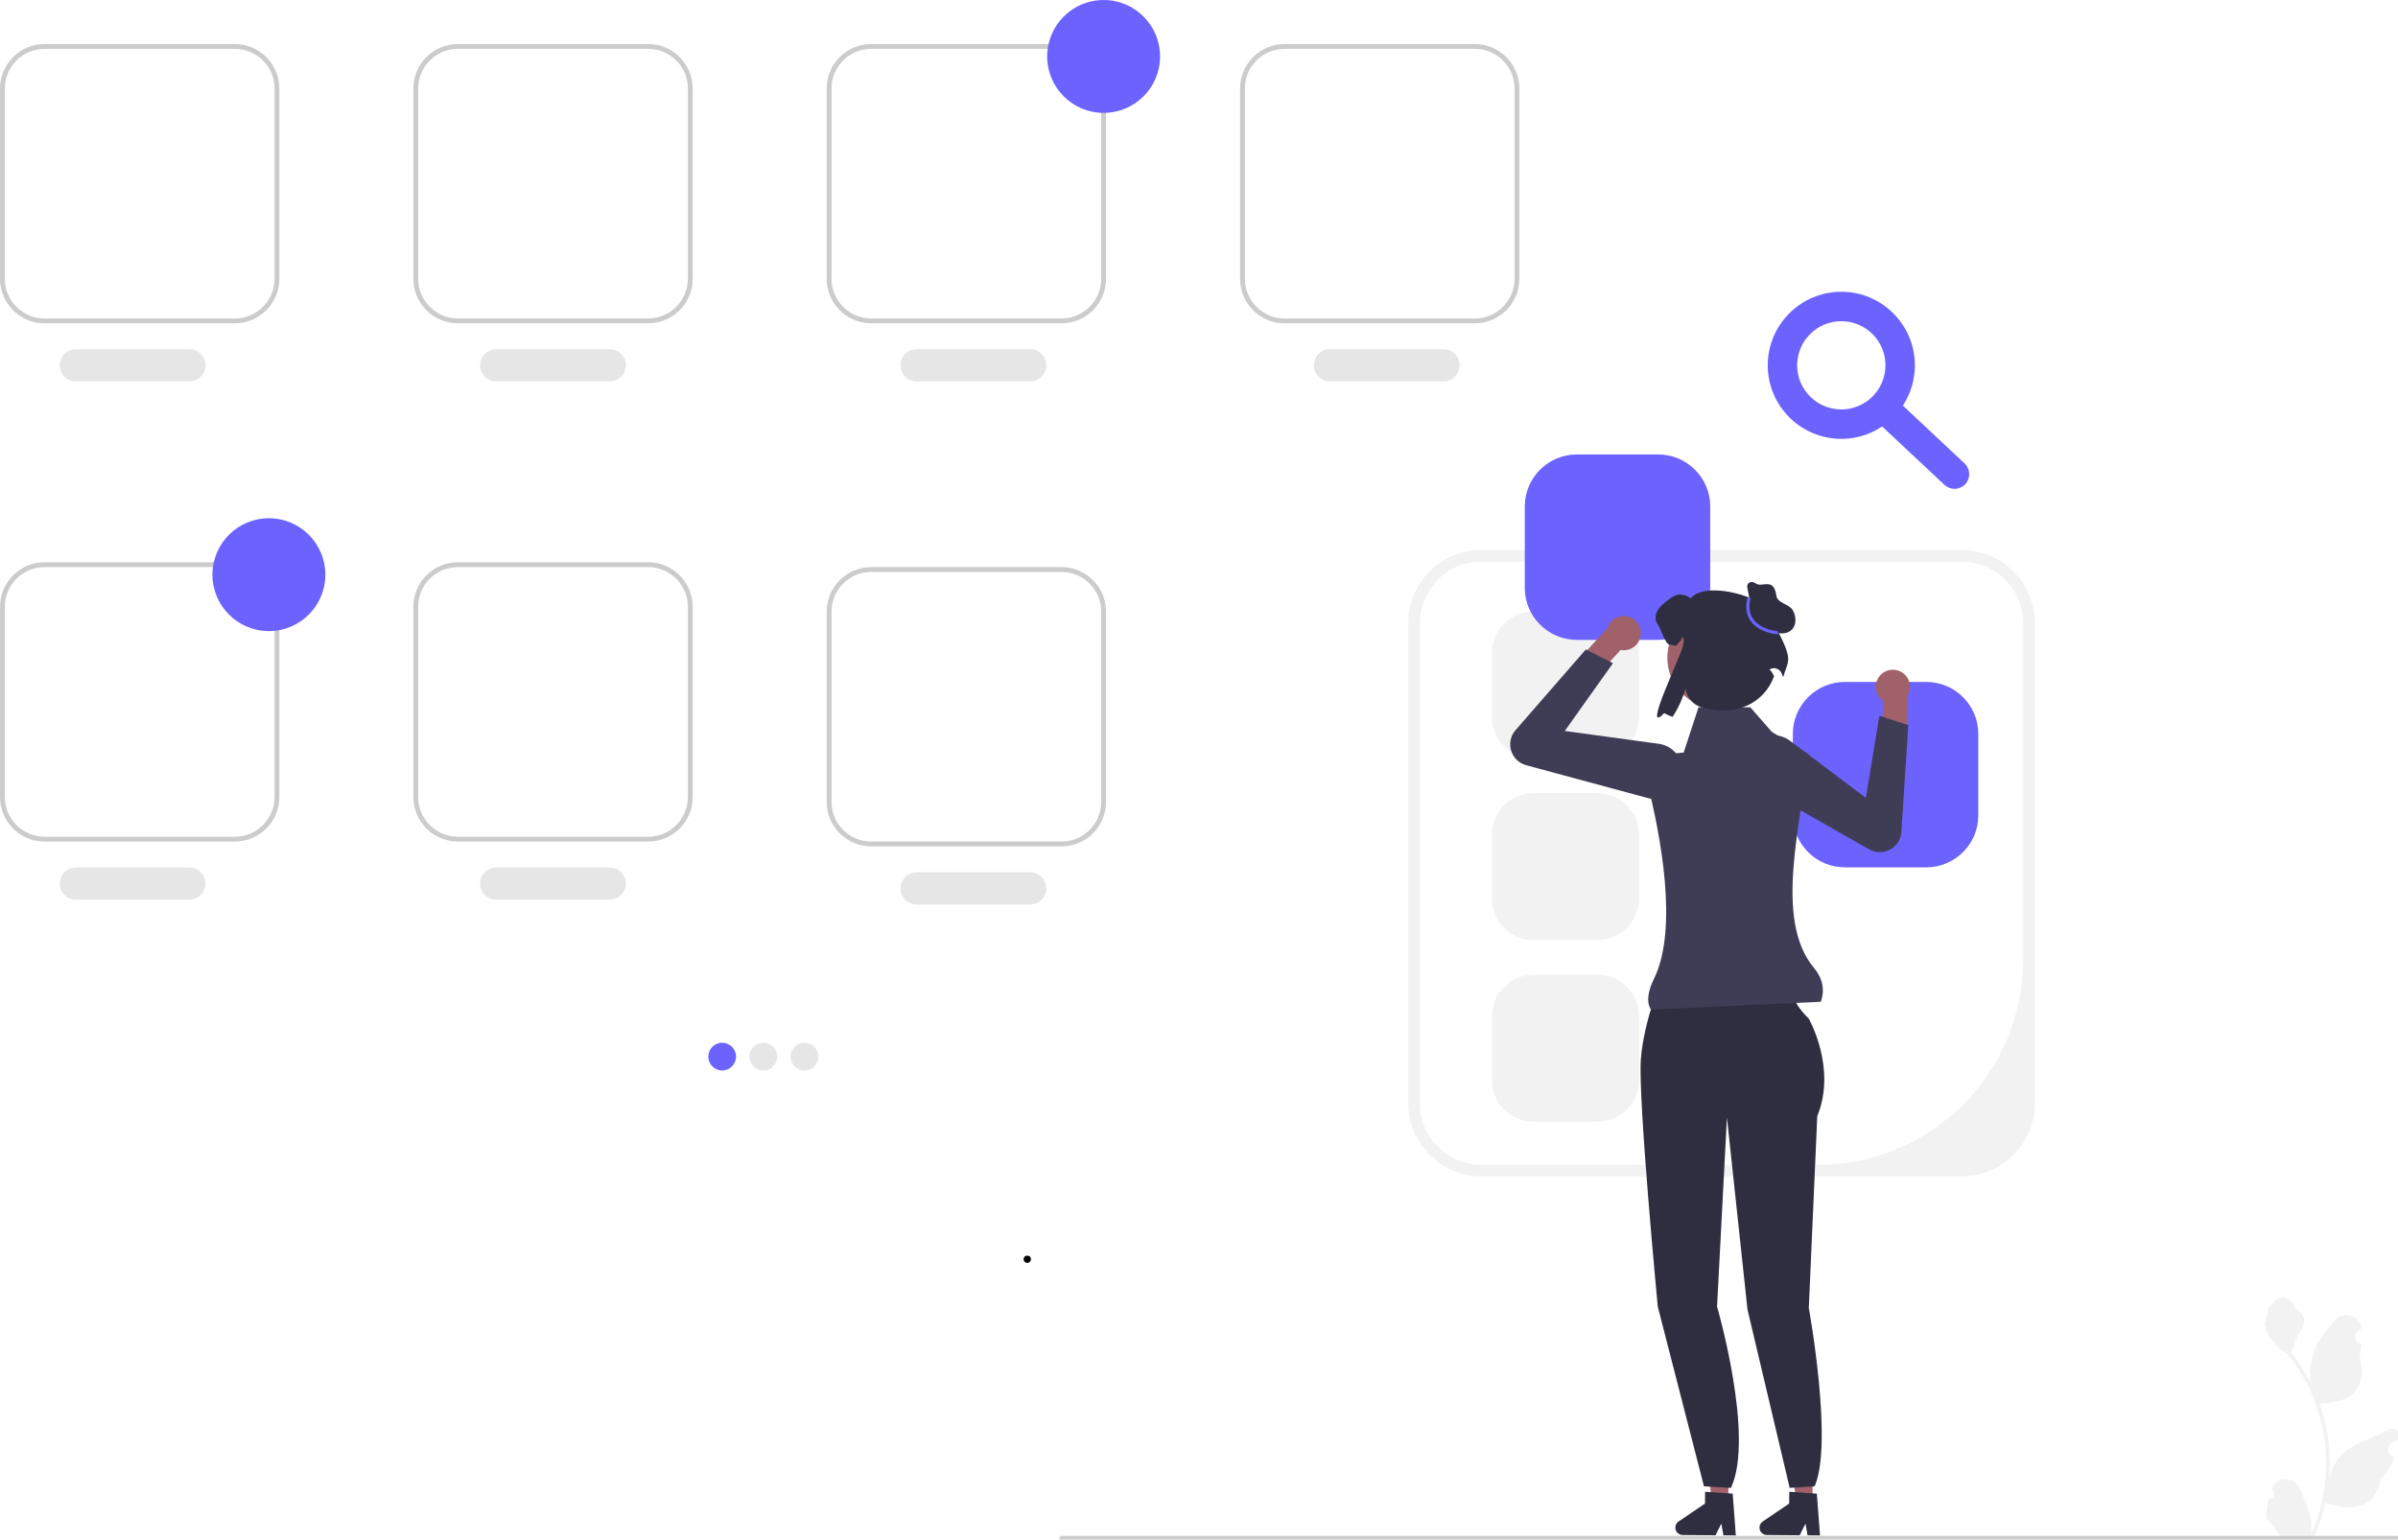 <?xml version="1.0" encoding="UTF-8" standalone="no"?>
<!-- Created with Inkscape (http://www.inkscape.org/) -->

<svg
   width="261.993mm"
   height="168.266mm"
   viewBox="0 0 261.993 168.266"
   version="1.1"
   id="svg1"
   xml:space="preserve"
   inkscape:version="1.3 (0e150ed6c4, 2023-07-21)"
   sodipodi:docname="summary.svg"
   xmlns:inkscape="http://www.inkscape.org/namespaces/inkscape"
   xmlns:sodipodi="http://sodipodi.sourceforge.net/DTD/sodipodi-0.dtd"
   xmlns="http://www.w3.org/2000/svg"
   xmlns:svg="http://www.w3.org/2000/svg"><sodipodi:namedview
     id="namedview1"
     pagecolor="#ffffff"
     bordercolor="#666666"
     borderopacity="1.0"
     inkscape:showpageshadow="2"
     inkscape:pageopacity="0.0"
     inkscape:pagecheckerboard="0"
     inkscape:deskcolor="#d1d1d1"
     inkscape:document-units="mm"
     inkscape:zoom="0.28976696"
     inkscape:cx="729.89688"
     inkscape:cy="524.55946"
     inkscape:window-width="1920"
     inkscape:window-height="1126"
     inkscape:window-x="1920"
     inkscape:window-y="0"
     inkscape:window-maximized="1"
     inkscape:current-layer="layer1" /><defs
     id="defs1"><inkscape:path-effect
       effect="spiro"
       id="path-effect48"
       is_visible="true"
       lpeversion="1" /><inkscape:path-effect
       effect="spiro"
       id="path-effect47"
       is_visible="true"
       lpeversion="1" /><inkscape:path-effect
       effect="spiro"
       id="path-effect36"
       is_visible="true"
       lpeversion="1" /><inkscape:path-effect
       effect="spiro"
       id="path-effect30"
       is_visible="true"
       lpeversion="1" /><inkscape:path-effect
       effect="powerstroke"
       id="path-effect29"
       is_visible="true"
       lpeversion="1.3"
       scale_width="1"
       interpolator_type="CentripetalCatmullRom"
       interpolator_beta="0.75"
       start_linecap_type="round"
       end_linecap_type="round"
       offset_points="15.013,6.848"
       linejoin_type="spiro"
       miter_limit="4"
       not_jump="true"
       sort_points="true"
       message="&lt;b&gt;Ctrl + click&lt;/b&gt; on existing node and move it" /><inkscape:path-effect
       effect="simplify"
       id="path-effect28"
       is_visible="true"
       lpeversion="1.3"
       threshold="0.012"
       steps="1"
       smooth_angles="0"
       helper_size="0"
       simplify_individual_paths="false"
       simplify_just_coalesce="false"
       step="1" /><inkscape:path-effect
       effect="spiro"
       id="path-effect27"
       is_visible="true"
       lpeversion="1" /></defs><g
     inkscape:label="Layer 1"
     inkscape:groupmode="layer"
     id="layer1"
     transform="translate(83.943,-48.424)"><path
       d="M 130.379,176.992 H 77.91 c -4.41,0 -7.998,-3.588 -7.998,-7.998 v -52.469 c 0,-4.41 3.588,-7.998 7.998,-7.998 h 52.469 c 4.41,0 7.998,3.588 7.998,7.998 v 52.469 c 0,4.41 -3.588,7.998 -7.998,7.998 z m -52.469,-67.186 c -3.711,0 -6.719,3.008 -6.719,6.719 v 52.469 c 0,3.711 3.008,6.719 6.719,6.719 h 36.753 c 12.39,0 22.434,-10.044 22.434,-22.434 v -36.753 c 0,-3.711 -3.008,-6.719 -6.719,-6.719 H 77.91 Z"
       fill="#f2f2f2"
       id="path1"
       style="stroke-width:0.265" /><path
       d="m 83.566,115.262 c -2.483,0 -4.504,2.02 -4.504,4.503 v 7.049 c 0,2.483 2.02,4.504 4.504,4.504 h 7.049 c 2.483,0 4.504,-2.02 4.504,-4.504 v -7.049 c 0,-2.483 -2.02,-4.503 -4.504,-4.503 z"
       fill="#f2f2f2"
       id="path2"
       style="stroke-width:0.265" /><path
       d="m 83.566,135.106 c -2.483,0 -4.504,2.02 -4.504,4.503 v 7.049 c 0,2.483 2.02,4.504 4.504,4.504 h 7.049 c 2.483,0 4.504,-2.02 4.504,-4.504 v -7.049 c 0,-2.483 -2.02,-4.503 -4.504,-4.503 z"
       fill="#f2f2f2"
       id="path3"
       style="stroke-width:0.265" /><path
       d="m 83.566,154.95 c -2.483,0 -4.504,2.02 -4.504,4.503 v 7.049 c 0,2.483 2.02,4.504 4.504,4.504 h 7.049 c 2.483,0 4.504,-2.02 4.504,-4.504 v -7.049 c 0,-2.483 -2.02,-4.503 -4.504,-4.503 z"
       fill="#f2f2f2"
       id="path4"
       style="stroke-width:0.265" /><g
       id="g17"
       transform="matrix(0.265,0,0,0.265,31.786,80.309)"><path
         d="m 213.371,67.106 c -11.826,0 -21.447,9.621 -21.447,21.447 v 33.569 c 0,11.826 9.621,21.447 21.447,21.447 h 33.569 c 11.826,0 21.447,-9.621 21.447,-21.447 V 88.553 c 0,-11.826 -9.621,-21.447 -21.447,-21.447 z"
         fill="#6c63ff"
         id="path5" /><path
         d="m 323.89,160.919 c -11.826,0 -21.447,9.621 -21.447,21.447 v 33.569 c 0,11.826 9.621,21.447 21.447,21.447 h 33.569 c 11.826,0 21.447,-9.621 21.447,-21.447 v -33.569 c 0,-11.826 -9.621,-21.447 -21.447,-21.447 z"
         fill="#6c63ff"
         id="path6" /><g
         id="g7"><polygon
           points="266.004,471.833 276.069,471.917 275.842,498.808 269.023,498.75 "
           fill="#a0616a"
           id="polygon6" /><path
           d="m 253.998,509.652 c -0.015,1.679 1.338,3.06 3.023,3.076 l 13.559,0.113 2.374,-4.811 0.872,4.836 5.116,0.046 -1.292,-17.248 -1.78,-0.118 -7.26,-0.5 -2.342,-0.157 -0.041,4.88 -10.892,7.388 c -0.829,0.563 -1.328,1.495 -1.336,2.496 z"
           fill="#2f2e41"
           id="path7" /></g><g
         id="g8"><polygon
           points="300.702,471.833 310.767,471.917 310.54,498.808 303.72,498.75 "
           fill="#a0616a"
           id="polygon7" /><path
           d="m 288.696,509.652 c -0.015,1.679 1.338,3.06 3.023,3.076 l 13.559,0.113 2.374,-4.811 0.872,4.836 5.116,0.046 -1.292,-17.248 -1.78,-0.118 -7.26,-0.5 -2.342,-0.157 -0.041,4.88 -10.892,7.388 c -0.829,0.563 -1.328,1.495 -1.336,2.496 z"
           fill="#2f2e41"
           id="path8" /></g><path
         d="m 249.081,281.178 27.643,0.873 26.189,5.82 c 0,0 -2.619,3.201 6.111,11.93 0,0 11.639,20.369 3.492,40.156 l -3.492,79.148 c 0,0 10.181,55.794 2.402,73.551 l -10.281,0.643 -17.396,-73.55 -8.479,-79.209 -4.074,77.984 c 0,0 15.585,53.527 5.744,74.776 l -11.135,-0.643 -19.052,-74.133 c 0,0 -8.148,-85.549 -6.984,-101.844 1.164,-16.295 9.311,-35.5 9.311,-35.5 z"
         fill="#2f2e41"
         id="path9" /><g
         id="g11"><path
           d="m 341.914,156.113 c -3.779,0.978 -6.049,4.835 -5.071,8.614 0.448,1.732 1.505,3.14 2.877,4.071 l -4.1e-4,0.01 -0.536,12.985 9.937,4.598 0.793,-19.981 -0.069,0.002 c 0.862,-1.535 1.159,-3.389 0.683,-5.228 -0.978,-3.779 -4.835,-6.049 -8.614,-5.071 z"
           fill="#a0616a"
           id="path10" /><path
           d="m 286.378,202.455 c -2.087,-2.069 -3.298,-4.874 -3.344,-7.925 -0.061,-4.092 1.99,-7.807 5.486,-9.935 4.026,-2.452 9.06,-2.204 12.825,0.631 l 31.203,23.494 5.56,-33.844 11.937,3.843 -2.848,44.07 c -0.199,3.083 -1.942,5.798 -4.661,7.264 -2.719,1.466 -5.945,1.429 -8.63,-0.098 l -45.093,-25.655 c -0.906,-0.515 -1.722,-1.137 -2.435,-1.844 z"
           fill="#3f3d56"
           id="path11" /></g><g
         id="g13"><path
           d="m 238.799,137.182 c 1.995,3.355 0.892,7.693 -2.464,9.687 -1.538,0.914 -3.28,1.171 -4.91,0.865 l -0.007,0.007 -8.761,9.599 -10.294,-3.73 13.505,-14.748 0.048,0.05 c 0.469,-1.697 1.563,-3.223 3.196,-4.194 3.355,-1.995 7.693,-0.892 9.687,2.464 z"
           fill="#a0616a"
           id="path12" /><path
           d="m 242.584,208.787 -50.085,-13.529 c -2.982,-0.806 -5.299,-3.051 -6.198,-6.006 -0.899,-2.955 -0.224,-6.111 1.805,-8.44 l 29.005,-33.301 11.182,5.675 -19.88,27.949 38.699,5.285 c 4.67,0.638 8.419,4.006 9.552,8.581 0.984,3.973 -0.175,8.054 -3.099,10.918 -2.18,2.134 -5.015,3.274 -7.954,3.274 -1.004,0 -2.021,-0.133 -3.027,-0.405 z"
           fill="#3f3d56"
           id="path13" /></g><path
         d="m 313.989,292.822 -70.038,3.213 c -1.924,-2.921 -1.403,-7.313 1.291,-12.814 10.171,-20.767 2.447,-60.055 -2.75,-80.512 -1.458,-5.74 2.456,-11.446 8.349,-12.035 l 6.604,-0.66 6.104,-18.634 h 21.379 l 8.869,10.133 15.052,9.144 c -2.74,28.221 -14.414,68.071 2.217,88.055 3.637,4.371 4.669,9.097 2.923,14.111 z"
         fill="#3f3d56"
         id="path14" /><circle
         cx="271.519"
         cy="150.987"
         r="20.824"
         fill="#a0616a"
         id="circle14" /><path
         d="m 295.082,137.658 c 2.897,-10.563 -28.679,-19.621 -34.815,-11.114 -0.853,-1.209 -4.007,-1.944 -5.453,-1.573 -1.447,0.371 -2.664,1.298 -3.851,2.196 -1.632,1.254 -3.324,2.552 -4.326,4.355 -1.009,1.796 -1.165,4.244 0.193,5.802 1.076,1.239 2.966,7.823 4.584,8.15 1.128,0.23 2.077,0.415 2.894,0.549 0.727,-1.061 2.581,-2.394 2.448,-3.677 1.098,0.727 0.697,2.006 0.476,3.314 -0.737,4.354 -17.346,38.055 -7.833,28.124 0.942,0.556 2.107,1.076 3.45,1.551 2.278,-3.435 4.147,-7.486 5.379,-11.723 l 0.009,0.078 c 0.424,3.682 3.115,6.703 6.674,7.734 14.279,4.137 25.83,-1.933 29.803,-12.88 -1.455,-2.953 -2.088,-2.632 -1.958,-2.72 1.816,-1.224 4.311,-0.423 5.092,1.622 0.23,0.603 0.439,1.118 0.62,1.506 2.07,-7.405 4.532,-6.336 -3.385,-21.294 z"
         fill="#2f2e41"
         id="path15" /><path
         d="m 285.231,129.994 -1.459,-7.457 c -0.123,-0.627 -0.239,-1.307 0.044,-1.88 0.363,-0.736 1.297,-1.041 2.109,-0.924 0.812,0.117 1.42,0.859 2.228,1.002 2.81,0.497 6.524,-2.279 7.531,4.742 0.42,2.927 5.091,3.237 6.651,5.749 1.56,2.512 1.751,6.139 -0.377,8.191 -1.7,1.639 -4.431,1.828 -6.639,0.991 -2.208,-0.837 -3.981,-2.529 -5.529,-4.312 -1.548,-1.784 -2.95,-3.714 -4.736,-5.259"
         fill="#2f2e41"
         id="path16" /><path
         d="m 296.195,141.336 c -5.698,-0.796 -9.582,-2.868 -11.544,-6.159 -2.568,-4.307 -0.848,-9.05 -0.773,-9.25 l 1.204,0.448 c -0.016,0.044 -1.576,4.385 0.68,8.156 1.755,2.933 5.325,4.795 10.611,5.533 z"
         fill="#6c63ff"
         id="path17" /></g><path
       d="m 117.229,96.386 c -4.432,0 -8.038,-3.606 -8.038,-8.038 0,-4.432 3.606,-8.038 8.038,-8.038 4.432,0 8.038,3.606 8.038,8.038 0,4.432 -3.606,8.038 -8.038,8.038 z m 0,-12.861 c -2.66,0 -4.823,2.163 -4.823,4.823 0,2.66 2.163,4.823 4.823,4.823 2.66,0 4.823,-2.163 4.823,-4.823 0,-2.66 -2.163,-4.823 -4.823,-4.823 z"
       fill="#6c63ff"
       id="path18"
       style="stroke-width:0.265" /><path
       d="m 129.597,101.849 c -0.394,0 -0.789,-0.144 -1.099,-0.435 l -7.545,-7.07 c -0.648,-0.607 -0.681,-1.624 -0.074,-2.272 0.606,-0.65 1.623,-0.682 2.272,-0.074 l 7.545,7.07 c 0.648,0.607 0.681,1.624 0.074,2.272 -0.316,0.338 -0.744,0.509 -1.173,0.509 z"
       fill="#6c63ff"
       id="path19"
       style="stroke-width:0.265" /><g
       id="g21"
       transform="matrix(0.265,0,0,0.265,31.786,80.309)"><path
         d="m 498.551,498.126 c 2.066,0.129 3.208,-2.437 1.645,-3.933 l -0.155,-0.618 c 0.021,-0.05 0.041,-0.099 0.062,-0.148 2.089,-4.982 9.17,-4.947 11.241,0.042 1.839,4.428 4.179,8.864 4.756,13.546 0.258,2.067 0.142,4.172 -0.316,6.2 4.308,-9.411 6.575,-19.687 6.575,-30.021 0,-2.597 -0.142,-5.193 -0.433,-7.783 -0.239,-2.119 -0.568,-4.224 -0.995,-6.31 -2.306,-11.277 -7.299,-22.018 -14.5,-30.99 -3.462,-1.892 -6.349,-4.851 -8.093,-8.397 -0.626,-1.279 -1.117,-2.655 -1.35,-4.056 0.394,0.052 1.486,-5.949 1.188,-6.317 0.549,-0.833 1.532,-1.247 2.131,-2.06 2.982,-4.043 7.091,-3.337 9.236,2.157 4.582,2.313 4.627,6.148 1.815,9.837 -1.789,2.347 -2.035,5.522 -3.604,8.035 0.162,0.207 0.329,0.407 0.491,0.614 2.961,3.798 5.522,7.88 7.681,12.169 -0.61,-4.766 0.291,-10.508 1.826,-14.21 1.748,-4.217 5.025,-7.769 7.91,-11.415 3.466,-4.379 10.573,-2.468 11.184,3.083 0.006,0.054 0.012,0.107 0.017,0.161 -0.429,0.242 -0.848,0.499 -1.259,0.77 -2.339,1.547 -1.531,5.174 1.241,5.602 l 0.063,0.01 c -0.155,1.544 -0.42,3.074 -0.807,4.579 3.702,14.316 -4.29,19.53 -15.701,19.764 -0.252,0.129 -0.497,0.258 -0.749,0.381 1.156,3.255 2.08,6.594 2.764,9.979 0.614,2.99 1.04,6.013 1.279,9.049 0.297,3.83 0.271,7.68 -0.052,11.503 l 0.019,-0.136 c 0.82,-4.211 3.107,-8.145 6.427,-10.87 4.946,-4.063 11.933,-5.559 17.268,-8.824 2.568,-1.572 5.859,0.459 5.411,3.437 l -0.022,0.143 c -0.794,0.323 -1.569,0.698 -2.319,1.117 -0.429,0.242 -0.848,0.499 -1.259,0.77 -2.339,1.547 -1.531,5.174 1.241,5.602 l 0.063,0.01 c 0.045,0.006 0.084,0.013 0.129,0.019 -1.363,3.236 -3.262,6.239 -5.639,8.829 -2.315,12.497 -12.256,13.683 -22.89,10.044 h -0.006 c -1.163,5.064 -2.861,10.011 -5.044,14.726 h -18.02 c -0.065,-0.2 -0.123,-0.407 -0.181,-0.607 1.666,0.103 3.346,0.006 4.986,-0.297 -1.337,-1.641 -2.674,-3.294 -4.011,-4.935 -0.032,-0.032 -0.058,-0.065 -0.084,-0.097 -0.678,-0.84 -1.363,-1.673 -2.041,-2.512 l -3.6e-4,-10e-4 c -0.042,-2.578 0.267,-5.147 0.879,-7.64 l 5.7e-4,-3.5e-4 z"
         fill="#f2f2f2"
         id="path20" /><path
         d="m 0,514.269 c 0,0.66 0.53,1.19 1.19,1.19 h 550.29 c 0.66,0 1.19,-0.53 1.19,-1.19 0,-0.66 -0.53,-1.19 -1.19,-1.19 H 1.19 c -0.66,0 -1.19,0.53 -1.19,1.19 z"
         fill="#cccccc"
         id="path21" /></g><path
       d="m -58.283,83.757 h -20.796 c -2.68,0 -4.863,-2.18 -4.863,-4.863 v -20.796 c 0,-2.68 2.18,-4.863 4.863,-4.863 h 20.796 c 2.68,0 4.863,2.18 4.863,4.863 v 20.796 c 0,2.68 -2.18,4.863 -4.863,4.863 z m -20.796,-29.991 c -2.389,0 -4.334,1.945 -4.334,4.334 v 20.796 c 0,2.389 1.945,4.334 4.334,4.334 h 20.796 c 2.389,0 4.334,-1.945 4.334,-4.334 v -20.796 c 0,-2.389 -1.945,-4.334 -4.334,-4.334 z"
       fill="#cccccc"
       id="path9-1"
       style="stroke-width:0.265" /><path
       d="m -13.124,83.757 h -20.796 c -2.68,0 -4.863,-2.18 -4.863,-4.863 v -20.796 c 0,-2.68 2.18,-4.863 4.863,-4.863 h 20.796 c 2.68,0 4.863,2.18 4.863,4.863 v 20.796 c 0,2.68 -2.18,4.863 -4.863,4.863 z m -20.796,-29.993 c -2.389,0 -4.334,1.945 -4.334,4.334 v 20.796 c 0,2.389 1.945,4.334 4.334,4.334 h 20.796 c 2.389,0 4.334,-1.945 4.334,-4.334 v -20.796 c 0,-2.389 -1.945,-4.334 -4.334,-4.334 z"
       fill="#cccccc"
       id="path10-2"
       style="stroke-width:0.265" /><path
       d="m -13.124,140.396 h -20.796 c -2.68,0 -4.863,-2.18 -4.863,-4.863 v -20.796 c 0,-2.68 2.18,-4.863 4.863,-4.863 h 20.796 c 2.68,0 4.863,2.18 4.863,4.863 v 20.796 c 0,2.68 -2.18,4.863 -4.863,4.863 z M -33.921,110.403 c -2.389,0 -4.334,1.945 -4.334,4.334 v 20.796 c 0,2.389 1.945,4.334 4.334,4.334 h 20.796 c 2.389,0 4.334,-1.945 4.334,-4.334 v -20.796 c 0,-2.389 -1.945,-4.334 -4.334,-4.334 z"
       fill="#cccccc"
       id="path11-7"
       style="stroke-width:0.265" /><path
       d="m -58.283,140.396 h -20.796 c -2.68,0 -4.863,-2.18 -4.863,-4.863 v -20.796 c 0,-2.68 2.18,-4.863 4.863,-4.863 h 20.796 c 2.68,0 4.863,2.18 4.863,4.863 v 20.796 c 0,2.68 -2.18,4.863 -4.863,4.863 z m -20.796,-29.993 c -2.389,0 -4.334,1.945 -4.334,4.334 v 20.796 c 0,2.389 1.945,4.334 4.334,4.334 h 20.796 c 2.389,0 4.334,-1.945 4.334,-4.334 v -20.796 c 0,-2.389 -1.945,-4.334 -4.334,-4.334 z"
       fill="#cccccc"
       id="path12-0"
       style="stroke-width:0.265" /><circle
       cx="-54.566"
       cy="111.229"
       r="6.167"
       fill="#6c63ff"
       id="circle12"
       style="stroke-width:0.265" /><path
       d="m 32.035,83.757 h -20.796 c -2.68,0 -4.863,-2.18 -4.863,-4.863 v -20.796 c 0,-2.68 2.18,-4.863 4.863,-4.863 h 20.796 c 2.68,0 4.863,2.18 4.863,4.863 v 20.796 c 0,2.68 -2.18,4.863 -4.863,4.863 z m -20.796,-29.993 c -2.389,0 -4.334,1.945 -4.334,4.334 v 20.796 c 0,2.389 1.945,4.334 4.334,4.334 h 20.796 c 2.389,0 4.334,-1.945 4.334,-4.334 v -20.796 c 0,-2.389 -1.945,-4.334 -4.334,-4.334 z"
       fill="#cccccc"
       id="path13-9"
       style="stroke-width:0.265" /><circle
       cx="36.633"
       cy="54.592"
       r="6.167"
       fill="#6c63ff"
       id="circle13"
       style="stroke-width:0.265" /><path
       d="m -63.25,90.107 h -12.406 c -0.971,0 -1.759,-0.788 -1.759,-1.759 0,-0.971 0.788,-1.759 1.759,-1.759 h 12.406 c 0.971,0 1.759,0.788 1.759,1.759 0,0.971 -0.788,1.759 -1.759,1.759 z"
       fill="#e6e6e6"
       id="path14-3"
       style="stroke-width:0.265" /><path
       d="m -17.321,90.107 h -12.406 c -0.971,0 -1.759,-0.788 -1.759,-1.759 0,-0.971 0.788,-1.759 1.759,-1.759 h 12.406 c 0.971,0 1.759,0.788 1.759,1.759 0,0.971 -0.788,1.759 -1.759,1.759 z"
       fill="#e6e6e6"
       id="path15-6"
       style="stroke-width:0.265" /><path
       d="m 28.611,90.107 h -12.406 c -0.971,0 -1.759,-0.788 -1.759,-1.759 0,-0.971 0.788,-1.759 1.759,-1.759 h 12.406 c 0.971,0 1.759,0.788 1.759,1.759 0,0.971 -0.788,1.759 -1.759,1.759 z"
       fill="#e6e6e6"
       id="path16-0"
       style="stroke-width:0.265" /><path
       d="m 32.035,140.925 h -20.796 c -2.68,0 -4.863,-2.18 -4.863,-4.863 v -20.796 c 0,-2.68 2.18,-4.863 4.863,-4.863 h 20.796 c 2.68,0 4.863,2.18 4.863,4.863 v 20.796 c 0,2.68 -2.18,4.863 -4.863,4.863 z m -20.796,-29.993 c -2.389,0 -4.334,1.945 -4.334,4.334 v 20.796 c 0,2.389 1.945,4.334 4.334,4.334 h 20.796 c 2.389,0 4.334,-1.945 4.334,-4.334 v -20.796 c 0,-2.389 -1.945,-4.334 -4.334,-4.334 z"
       fill="#cccccc"
       id="path17-6"
       style="stroke-width:0.265" /><path
       d="m 28.611,147.273 h -12.406 c -0.971,0 -1.759,-0.788 -1.759,-1.759 0,-0.971 0.788,-1.759 1.759,-1.759 h 12.406 c 0.971,0 1.759,0.788 1.759,1.759 0,0.971 -0.788,1.759 -1.759,1.759 z"
       fill="#e6e6e6"
       id="path18-2"
       style="stroke-width:0.265" /><path
       d="M 77.197,83.757 H 56.4 c -2.68,0 -4.863,-2.18 -4.863,-4.863 v -20.796 c 0,-2.68 2.18,-4.863 4.863,-4.863 h 20.796 c 2.68,0 4.863,2.18 4.863,4.863 v 20.796 c 0,2.68 -2.18,4.863 -4.863,4.863 z M 56.4,53.764 c -2.389,0 -4.334,1.945 -4.334,4.334 v 20.796 c 0,2.389 1.945,4.334 4.334,4.334 h 20.796 c 2.389,0 4.334,-1.945 4.334,-4.334 v -20.796 c 0,-2.389 -1.945,-4.334 -4.334,-4.334 z"
       fill="#cccccc"
       id="path19-6"
       style="stroke-width:0.265" /><path
       d="M 73.77,90.107 H 61.364 c -0.971,0 -1.759,-0.788 -1.759,-1.759 0,-0.971 0.788,-1.759 1.759,-1.759 h 12.406 c 0.971,0 1.759,0.788 1.759,1.759 0,0.971 -0.788,1.759 -1.759,1.759 z"
       fill="#e6e6e6"
       id="path20-1"
       style="stroke-width:0.265" /><path
       d="m -63.25,146.744 h -12.406 c -0.971,0 -1.759,-0.788 -1.759,-1.759 0,-0.971 0.788,-1.759 1.759,-1.759 h 12.406 c 0.971,0 1.759,0.788 1.759,1.759 0,0.971 -0.788,1.759 -1.759,1.759 z"
       fill="#e6e6e6"
       id="path21-8"
       style="stroke-width:0.265" /><path
       d="m -17.321,146.744 h -12.406 c -0.971,0 -1.759,-0.788 -1.759,-1.759 0,-0.971 0.788,-1.759 1.759,-1.759 h 12.406 c 0.971,0 1.759,0.788 1.759,1.759 0,0.971 -0.788,1.759 -1.759,1.759 z"
       fill="#e6e6e6"
       id="path22"
       style="stroke-width:0.265" /><g
       id="g24"
       transform="matrix(0.265,0,0,0.265,-83.943,27.71)"><circle
         cx="297.74"
         cy="513.92"
         r="5.72"
         fill="#6c63ff"
         id="circle22" /><circle
         cx="314.7"
         cy="513.92"
         r="5.72"
         fill="#e6e6e6"
         id="circle23" /><circle
         cx="331.66"
         cy="513.92"
         r="5.72"
         fill="#e6e6e6"
         id="circle24" /></g><circle
       id="path47"
       style="fill:#000000;stroke:none;stroke-width:0.265"
       cx="28.293"
       cy="186.045"
       r="0.397" /></g></svg>
